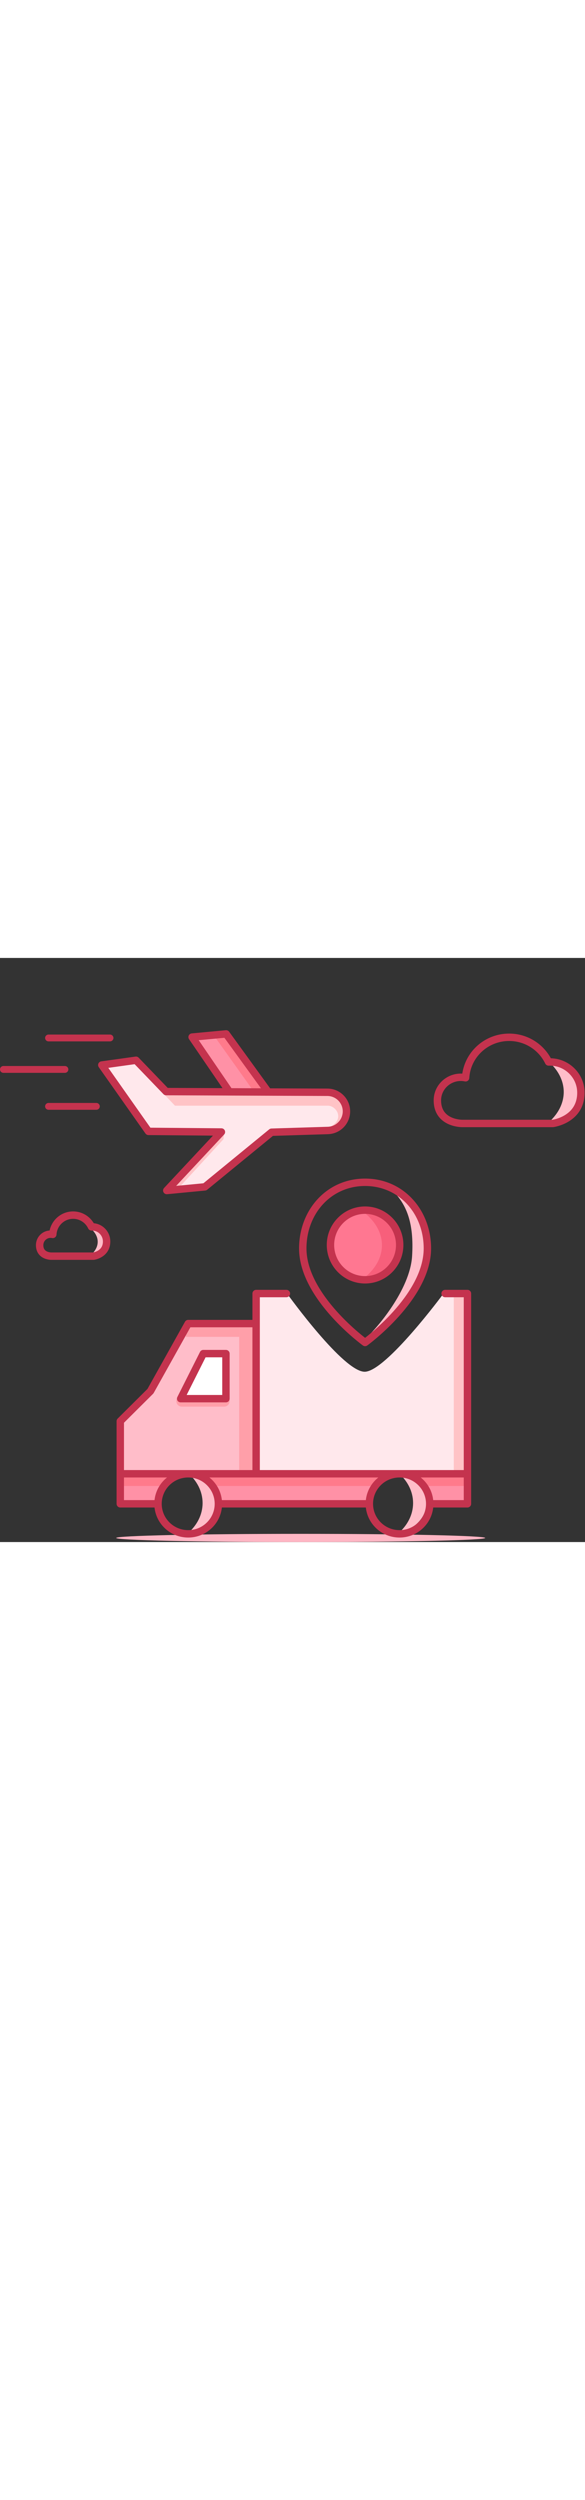 <svg width="100px" viewBox="0 0 428 427" version="1.1" xmlns="http://www.w3.org/2000/svg" xmlns:xlink="http://www.w3.org/1999/xlink">
    <rect x="0" y="0" width="428" height="427" fill="#333333" stroke="none"/>
    <g id="Page-1" stroke="none" stroke-width="1" fill="none" fill-rule="evenodd">
            <path d="M355,424 C355,425.657 294.558,427 220,427 C145.442,427 85,425.657 85,424 C85,422.343 145.442,421 220,421 C294.558,421 355,422.343 355,424 Z" id="Shape" fill="#FFB6C4" fill-rule="nonzero"></path>
              <g class="marker marker--02">
              <path d="M266,279.5 C275.5,271.5 300,242.5 301.5,218 C303,193.5 297.5,179 285,168 C300.681,174.088 312,191.487 312,212 C312,232.513 281.681,273.412 266,279.5 Z" id="Shape" fill="#FFBDC9" fill-rule="nonzero"></path>
              <path d="M291,210 C291,196.745 280.255,186 267,186 C253.745,186 243,196.745 243,210 C243,223.255 253.745,234 267,234 C280.255,234 291,223.255 291,210 Z" id="Shape" fill="#FF7791" fill-rule="nonzero"></path>
              <path d="M265,235 C273.969,228.398 279.436,219.627 279.436,210 C279.436,200.373 273.969,191.602 265,185 C280.681,188.459 292,198.345 292,210 C292,221.655 280.681,231.541 265,235 Z" id="Shape" fill="#F75F7B" fill-rule="nonzero"></path>
              <path d="M247.273,189.914 C258.223,178.908 275.982,178.908 286.932,189.914 C297.874,200.914 297.874,218.741 286.932,229.74 C275.982,240.747 258.223,240.747 247.273,229.74 C236.331,218.741 236.331,200.914 247.273,189.914 Z M251.113,193.735 C259.945,184.856 274.259,184.856 283.092,193.735 C291.932,202.621 291.932,217.034 283.092,225.92 C274.259,234.798 259.945,234.798 251.113,225.92 C242.273,217.034 242.273,202.621 251.113,193.735 Z" id="Shape" fill="#C4334E"></path>
              <path d="M265.51,283.304 L265.499,283.296 L265.469,283.275 L265.363,283.196 L265.249,283.113 C265.171,283.054 265.075,282.982 264.963,282.898 C264.849,282.813 264.719,282.714 264.572,282.603 C264.272,282.374 263.904,282.091 263.475,281.756 C262.201,280.759 260.389,279.302 258.218,277.443 C253.879,273.728 248.089,268.393 242.29,261.916 C230.804,249.088 218.804,231.251 218.804,212.373 C218.804,184.375 238.826,161.292 267.103,161.292 C295.374,161.292 315.401,184.375 315.401,212.373 C315.401,231.251 303.401,249.088 291.915,261.916 C286.116,268.393 280.326,273.728 275.987,277.443 C273.816,279.302 272.004,280.759 270.73,281.756 C270.092,282.254 269.589,282.637 269.242,282.898 C269.154,282.964 269.076,283.023 269.008,283.073 L268.842,283.196 L268.735,283.275 L268.706,283.296 L268.698,283.302 L268.695,283.304 C267.746,283.993 266.459,283.993 265.51,283.304 Z M267.103,166.708 C242.221,166.708 224.221,186.947 224.221,212.373 C224.221,229.139 235.017,245.672 246.325,258.303 C251.924,264.556 257.531,269.723 261.741,273.328 C263.844,275.129 265.593,276.536 266.812,277.489 L267.103,277.715 L267.393,277.489 C268.612,276.536 270.361,275.129 272.464,273.328 C276.674,269.723 282.281,264.556 287.88,258.303 C299.188,245.672 309.984,229.139 309.984,212.373 C309.984,186.947 291.979,166.708 267.103,166.708 Z" id="Shape" fill="#C4334E"></path>
            </g>
            <g transform="translate(26, 185)">
              <g class="cloud cloud--01">
                <path d="M38,34 C42.651,30.963 45.485,26.928 45.485,22.5 C45.485,18.072 42.651,14.037 38,11 C46.131,12.591 52,17.139 52,22.5 C52,27.861 46.131,32.409 38,34 Z" id="Shape" fill="#FFBDC9" fill-rule="nonzero"></path>
                <path d="M10.295,14.237 C12.007,6.278 19.036,0.292 27.5,0.292 C33.942,0.292 39.548,3.774 42.614,8.931 C49.468,9.561 54.708,15.377 54.708,22.286 C54.708,28.143 51.65,31.608 48.641,33.487 C47.18,34.399 45.74,34.939 44.678,35.253 C44.142,35.411 43.69,35.516 43.36,35.582 C43.309,35.593 43.261,35.602 43.216,35.611 C43.114,35.63 43.028,35.645 42.959,35.656 C42.908,35.664 42.867,35.671 42.834,35.676 L42.792,35.682 L42.77,35.684 L42.767,35.685 C42.72,35.691 42.673,35.696 42.625,35.7 C42.554,35.705 42.483,35.708 42.413,35.708 L11.522,35.708 L11.496,35.708 L11.453,35.708 L11.38,35.707 C11.287,35.706 11.163,35.702 11.011,35.694 C10.709,35.678 10.294,35.644 9.803,35.573 C8.833,35.433 7.495,35.138 6.121,34.5 C4.738,33.859 3.253,32.838 2.116,31.222 C0.964,29.583 0.292,27.503 0.292,24.964 C0.292,19.158 4.824,14.587 10.295,14.237 Z M42.192,30.292 C42.221,30.286 42.254,30.28 42.29,30.272 C42.485,30.233 42.781,30.166 43.144,30.058 C43.879,29.841 44.837,29.476 45.772,28.892 C47.556,27.778 49.292,25.886 49.292,22.286 C49.292,17.785 45.603,14.127 41.066,14.297 C39.981,14.338 38.977,13.727 38.514,12.745 C36.549,8.574 32.35,5.708 27.5,5.708 C21.022,5.708 15.715,10.8 15.335,17.257 C15.289,18.043 14.903,18.771 14.277,19.249 C13.651,19.728 12.847,19.91 12.076,19.749 C8.804,19.063 5.708,21.566 5.708,24.964 C5.708,26.507 6.101,27.473 6.547,28.106 C7.008,28.762 7.653,29.24 8.401,29.587 C9.157,29.938 9.949,30.121 10.578,30.212 C10.885,30.256 11.136,30.276 11.3,30.285 C11.381,30.289 11.44,30.291 11.472,30.291 L11.485,30.292 L11.49,30.292 L11.495,30.292 L11.498,30.292 L11.522,30.292 L42.192,30.292 Z" id="Shape" fill="#C4334E"></path>
              </g>
            </g>
            <g transform="translate(317, 55)">
              <g class="cloud cloud--02">
                <path d="M81,68 C89.969,61.398 95.436,52.627 95.436,43 C95.436,33.373 89.969,24.602 81,18 C96.681,21.459 108,31.345 108,43 C108,54.655 96.681,64.541 81,68 Z" id="Shape" fill="#FFBDC9" fill-rule="nonzero"></path>
                <path d="M55.5,0.292 C38.073,0.292 23.651,12.99 21.231,29.567 C10.107,28.939 0.292,37.65 0.292,49.125 C0.292,53.921 1.579,57.684 3.653,60.573 C5.708,63.438 8.414,65.277 11.009,66.457 C13.598,67.634 16.149,68.189 18.028,68.456 C18.276,68.491 18.514,68.521 18.74,68.547 C18.895,68.565 19.045,68.581 19.188,68.595 C19.351,68.611 19.506,68.625 19.653,68.637 C19.906,68.657 20.135,68.672 20.335,68.682 C20.619,68.697 20.847,68.704 21.011,68.707 C21.093,68.708 21.159,68.708 21.208,68.708 L21.267,68.708 L21.274,68.708 L87.456,68.708 C87.572,68.708 87.687,68.701 87.801,68.686 L87.456,66 C87.801,68.686 87.804,68.686 87.804,68.686 L87.815,68.684 L87.836,68.681 L87.901,68.672 C87.954,68.665 88.026,68.654 88.117,68.639 C88.297,68.61 88.549,68.567 88.864,68.505 C89.492,68.381 90.372,68.182 91.42,67.879 C93.506,67.275 96.312,66.24 99.142,64.509 C104.883,60.996 110.708,54.586 110.708,43.5 C110.708,29.936 99.81,18.732 86.004,18.327 C80.156,7.599 68.699,0.292 55.5,0.292 Z M87.815,63.191 C87.567,63.239 87.378,63.272 87.258,63.291 L21.261,63.291 L21.228,63.292 L21.209,63.292 L21.156,63.291 L21.1,63.291 C21.048,63.29 20.981,63.288 20.899,63.285 C20.819,63.283 20.724,63.279 20.618,63.273 C20.406,63.262 20.146,63.245 19.846,63.217 C19.754,63.208 19.657,63.199 19.557,63.188 C19.461,63.178 19.361,63.166 19.258,63.154 C19.107,63.136 18.95,63.115 18.787,63.092 C17.242,62.874 15.228,62.425 13.251,61.526 C11.281,60.63 9.422,59.323 8.054,57.416 C6.703,55.534 5.708,52.901 5.708,49.125 C5.708,40.177 14.072,33.406 23.095,35.258 C23.864,35.416 24.664,35.233 25.287,34.755 C25.911,34.277 26.296,33.552 26.343,32.768 C27.246,17.708 39.902,5.708 55.5,5.708 C67.18,5.708 77.227,12.474 81.911,22.214 C82.378,23.185 83.375,23.786 84.452,23.747 C96.032,23.321 105.292,32.46 105.292,43.5 C105.292,52.276 100.845,57.116 96.315,59.888 C94.008,61.299 91.679,62.165 89.913,62.676 C89.035,62.93 88.31,63.093 87.815,63.191 Z" id="Shape" fill="#C4334E"></path>
              </g>
            </g>
            <g transform="translate(0, 52)">
              <g class="plane">
                <polygon id="Shape" fill="#FFE8EC" fill-rule="nonzero" points="99.5 23 123 46 228.5 46 247 46 253 54.5 253 64 244.5 73.5 200 75 150.5 115 129 118 123 115 162 75 109 75 76 26.5"></polygon>
                <path d="M128,56 L118.5,46 L120.5,46 L231,46 L245,47 L251,51.5 L253.5,60 L247,71 C239.5,74.167 227.1,80.1 239.5,72.5 C253.5,66.5 246,56 240,56 L128,56 Z" id="Shape" fill="#FFC3C6" fill-rule="nonzero"></path>
                <polygon id="Shape" fill="#FF91A6" fill-rule="nonzero" points="164 4 142 7 169 46 195 44.5"></polygon>
                <polygon id="Shape" fill="#FF7A8B" fill-rule="nonzero" points="164.5 4 156 4 184.5 44 193.5 44"></polygon>
                <polygon id="Shape" fill="#FFC3C6" fill-rule="nonzero" points="125.5 114 129.5 117.5 163.5 80.5 164 75.5"></polygon>
                <path d="M165.209,0.834 C166.162,0.745 167.091,1.166 167.653,1.941 L197.639,43.313 L239.568,43.49 C248.502,43.526 255.822,50.591 256.171,59.514 C256.343,63.938 254.728,68.279 251.699,71.528 C248.668,74.781 244.465,76.683 240.021,76.828 L199.687,78.074 L151.597,117.44 C151.181,117.781 150.674,117.99 150.14,118.041 L122.269,120.713 C121.148,120.82 120.077,120.223 119.58,119.213 C119.083,118.202 119.263,116.99 120.032,116.167 L155.806,77.892 L108.608,77.494 C107.735,77.487 106.919,77.059 106.416,76.345 L72.254,27.841 C71.71,27.069 71.607,26.07 71.983,25.203 C72.359,24.337 73.159,23.729 74.094,23.599 L99.125,20.109 C99.984,19.99 100.849,20.289 101.45,20.914 L122.695,42.996 L162.779,43.165 L138.312,7.382 C137.77,6.59 137.688,5.571 138.096,4.702 C138.504,3.834 139.341,3.246 140.296,3.157 L165.209,0.834 Z M169.359,43.193 L190.928,43.284 L164.174,6.371 L145.38,8.123 L169.359,43.193 Z M250.759,59.726 C250.523,53.703 245.581,48.931 239.547,48.906 L121.526,48.408 C120.793,48.405 120.093,48.105 119.586,47.577 L98.504,25.665 L79.238,28.351 L110.044,72.089 L162.019,72.528 C163.094,72.537 164.061,73.18 164.485,74.168 C164.909,75.155 164.709,76.3 163.975,77.085 L128.875,114.638 L148.803,112.727 L196.968,73.299 C197.429,72.921 198.003,72.706 198.6,72.688 L239.845,71.414 C242.854,71.316 245.693,70.028 247.737,67.835 C249.784,65.639 250.874,62.703 250.759,59.726 Z" id="Shape" fill="#C4334E"></path>
                <path d="M83,6.5 C83,7.881 81.881,9 80.5,9 L35.5,9 C34.119,9 33,7.881 33,6.5 C33,5.119 34.119,4 35.5,4 L80.5,4 C81.881,4 83,5.119 83,6.5 Z" id="Shape" fill="#C4334E" fill-rule="nonzero"></path>
                <path d="M47.5,32 C48.881,32 50,30.881 50,29.5 C50,28.119 48.881,27 47.5,27 L2.5,27 C1.119,27 0,28.119 0,29.5 C0,30.881 1.119,32 2.5,32 L47.5,32 Z" id="Shape" fill="#C4334E" fill-rule="nonzero"></path>
                <path d="M73,56.5 C73,57.881 71.881,59 70.5,59 L35.5,59 C34.119,59 33,57.881 33,56.5 C33,55.119 34.119,54 35.5,54 L70.5,54 C71.881,54 73,55.119 73,56.5 Z" id="Shape" fill="#C4334E" fill-rule="nonzero"></path>
              </g>
            </g>
            <g id="truck" transform="translate(85, 242)">
              <g class="truck">
                <polygon id="Shape" fill="#FFBDC9" fill-rule="nonzero" points="53 24 102 23.5 102 134 3.5 134 4 95.5 25 74.5"></polygon>
                <polygon id="Shape" fill="#FF91A6" fill-rule="nonzero" points="4 136 38.5 136 29 157 4 157"></polygon>
                <polygon id="Shape" fill="#FF91A6" fill-rule="nonzero" points="221 136 255.5 136 256 157 232 157"></polygon>
                <polygon id="Shape" fill="#FF91A6" fill-rule="nonzero" points="66 136 194.5 136 185 157 76 157"></polygon>
                <path d="M206,179 C212.976,173.058 217.228,165.164 217.228,156.5 C217.228,147.836 212.976,139.942 206,134 C218.196,137.113 227,146.01 227,156.5 C227,166.99 218.196,175.887 206,179 Z" id="Shape" fill="#FFBDC9" fill-rule="nonzero"></path>
                <path d="M52,179 C58.976,173.058 63.228,165.164 63.228,156.5 C63.228,147.836 58.976,139.942 52,134 C64.196,137.113 73,146.01 73,156.5 C73,166.99 64.196,175.887 52,179 Z" id="Shape" fill="#FFBDC9" fill-rule="nonzero"></path>
                <polygon id="Shape" fill="#FFFFFF" fill-rule="nonzero" points="64 47 80 47 80 80 48 80"></polygon>
                <polygon id="Shape" fill="#FF9FA9" fill-rule="nonzero" points="90 26 102 26 102 134 90 134"></polygon>
                <path d="M44,82 C44,79.791 45.791,78 48,78 L79,78 C81.209,78 83,79.791 83,82 C83,84.209 81.209,86 79,86 L48,86 C45.791,86 44,84.209 44,82 Z" id="Shape" fill="#FF9FA9" fill-rule="nonzero"></path>
                <polygon id="Shape" fill="#FF9FA9" fill-rule="nonzero" points="51 27 90 27 90 35 51 35"></polygon>
                <polygon id="Shape" fill="#FF7A8B" fill-rule="nonzero" points="4 137 38 137 38 144 4 144"></polygon>
                <polygon id="Shape" fill="#FF7A8B" fill-rule="nonzero" points="68 137 192 137 192 144 68 144"></polygon>
                <polygon id="Shape" fill="#FF7A8B" fill-rule="nonzero" points="222 137 256 137 256 144 222 144"></polygon>
                <path d="M102,4 L125.5,4 C125.5,4 166.5,61 182,60.5 C197.5,60 239,4 239,4 L256,4 L256,135 L102,135 L102,4 Z" id="Shape" fill="#FFE8EC" fill-rule="nonzero"></path>
                <polygon id="Shape" fill="#FFC3C6" fill-rule="nonzero" points="247 6 256 6 256 133 247 133"></polygon>
                <path d="M61.319,46.03 C61.779,45.115 62.716,44.538 63.739,44.538 L80.304,44.538 C81.8,44.538 83.013,45.751 83.013,47.247 L83.013,80.185 C83.013,81.681 81.8,82.893 80.304,82.893 L47.174,82.893 C46.234,82.893 45.361,82.406 44.868,81.606 C44.375,80.806 44.332,79.808 44.754,78.968 L61.319,46.03 Z M65.409,49.955 L51.568,77.477 L77.596,77.477 L77.596,49.955 L65.409,49.955 Z" id="Shape" fill="#C4334E"></path>
                <path d="M99.683,3.329 C99.683,1.833 100.896,0.621 102.391,0.621 L124.543,0.621 C126.038,0.621 127.251,1.833 127.251,3.329 C127.251,4.825 126.038,6.037 124.543,6.037 L105.1,6.037 L105.1,132.374 L254.292,132.374 L254.292,6.037 L240.662,6.037 C239.167,6.037 237.954,4.825 237.954,3.329 C237.954,1.833 239.167,0.621 240.662,0.621 L257,0.621 C258.496,0.621 259.708,1.833 259.708,3.329 L259.708,157.041 C259.708,158.537 258.496,159.749 257,159.749 L231.95,159.749 C231.356,165.134 228.983,170.362 224.831,174.489 C215.15,184.115 199.459,184.115 189.777,174.489 C185.625,170.362 183.252,165.134 182.658,159.749 L77.341,159.749 C76.747,165.134 74.374,170.362 70.222,174.489 C60.541,184.115 44.85,184.115 35.168,174.489 C31.016,170.362 28.643,165.134 28.049,159.749 L3,159.749 C1.504,159.749 0.292,158.537 0.292,157.041 L0.292,96.654 C0.292,95.933 0.579,95.242 1.09,94.734 L22.908,73.042 L50.331,23.967 C50.81,23.11 51.714,22.58 52.696,22.58 L99.683,22.58 L99.683,3.329 Z M254.292,154.333 L231.95,154.333 C231.356,148.948 228.983,143.721 224.831,139.593 C224.184,138.949 223.509,138.348 222.811,137.79 L254.292,137.79 L254.292,154.333 Z M68.202,137.79 L191.797,137.79 C191.099,138.348 190.424,138.949 189.777,139.593 C185.625,143.721 183.252,148.948 182.658,154.333 L77.341,154.333 C76.747,148.948 74.374,143.721 70.222,139.593 C69.575,138.949 68.9,138.348 68.202,137.79 Z M187.926,157.041 L187.926,157.071 C187.933,161.985 189.823,166.897 193.596,170.648 C201.165,178.173 213.443,178.173 221.012,170.648 C228.573,163.131 228.573,150.951 221.012,143.434 C213.443,135.909 201.165,135.909 193.596,143.434 C189.823,147.185 187.933,152.097 187.926,157.011 L187.926,157.041 Z M5.708,137.79 L37.188,137.79 C36.49,138.348 35.815,138.949 35.168,139.593 C31.016,143.721 28.643,148.948 28.049,154.333 L5.708,154.333 L5.708,137.79 Z M33.317,157.041 L33.317,157.092 C33.33,162 35.22,166.902 38.987,170.648 C46.556,178.173 58.834,178.173 66.403,170.648 C73.964,163.131 73.964,150.951 66.403,143.434 C58.834,135.909 46.556,135.909 38.987,143.434 C35.22,147.18 33.33,152.083 33.317,156.99 L33.317,157.041 Z M99.683,27.996 L54.285,27.996 L27.451,76.016 C27.328,76.236 27.175,76.438 26.996,76.616 L5.708,97.781 L5.708,132.374 L99.683,132.374 L99.683,27.996 Z" id="Shape" fill="#C4334E"></path>
              </g>
          </g>
    </g>
</svg>
